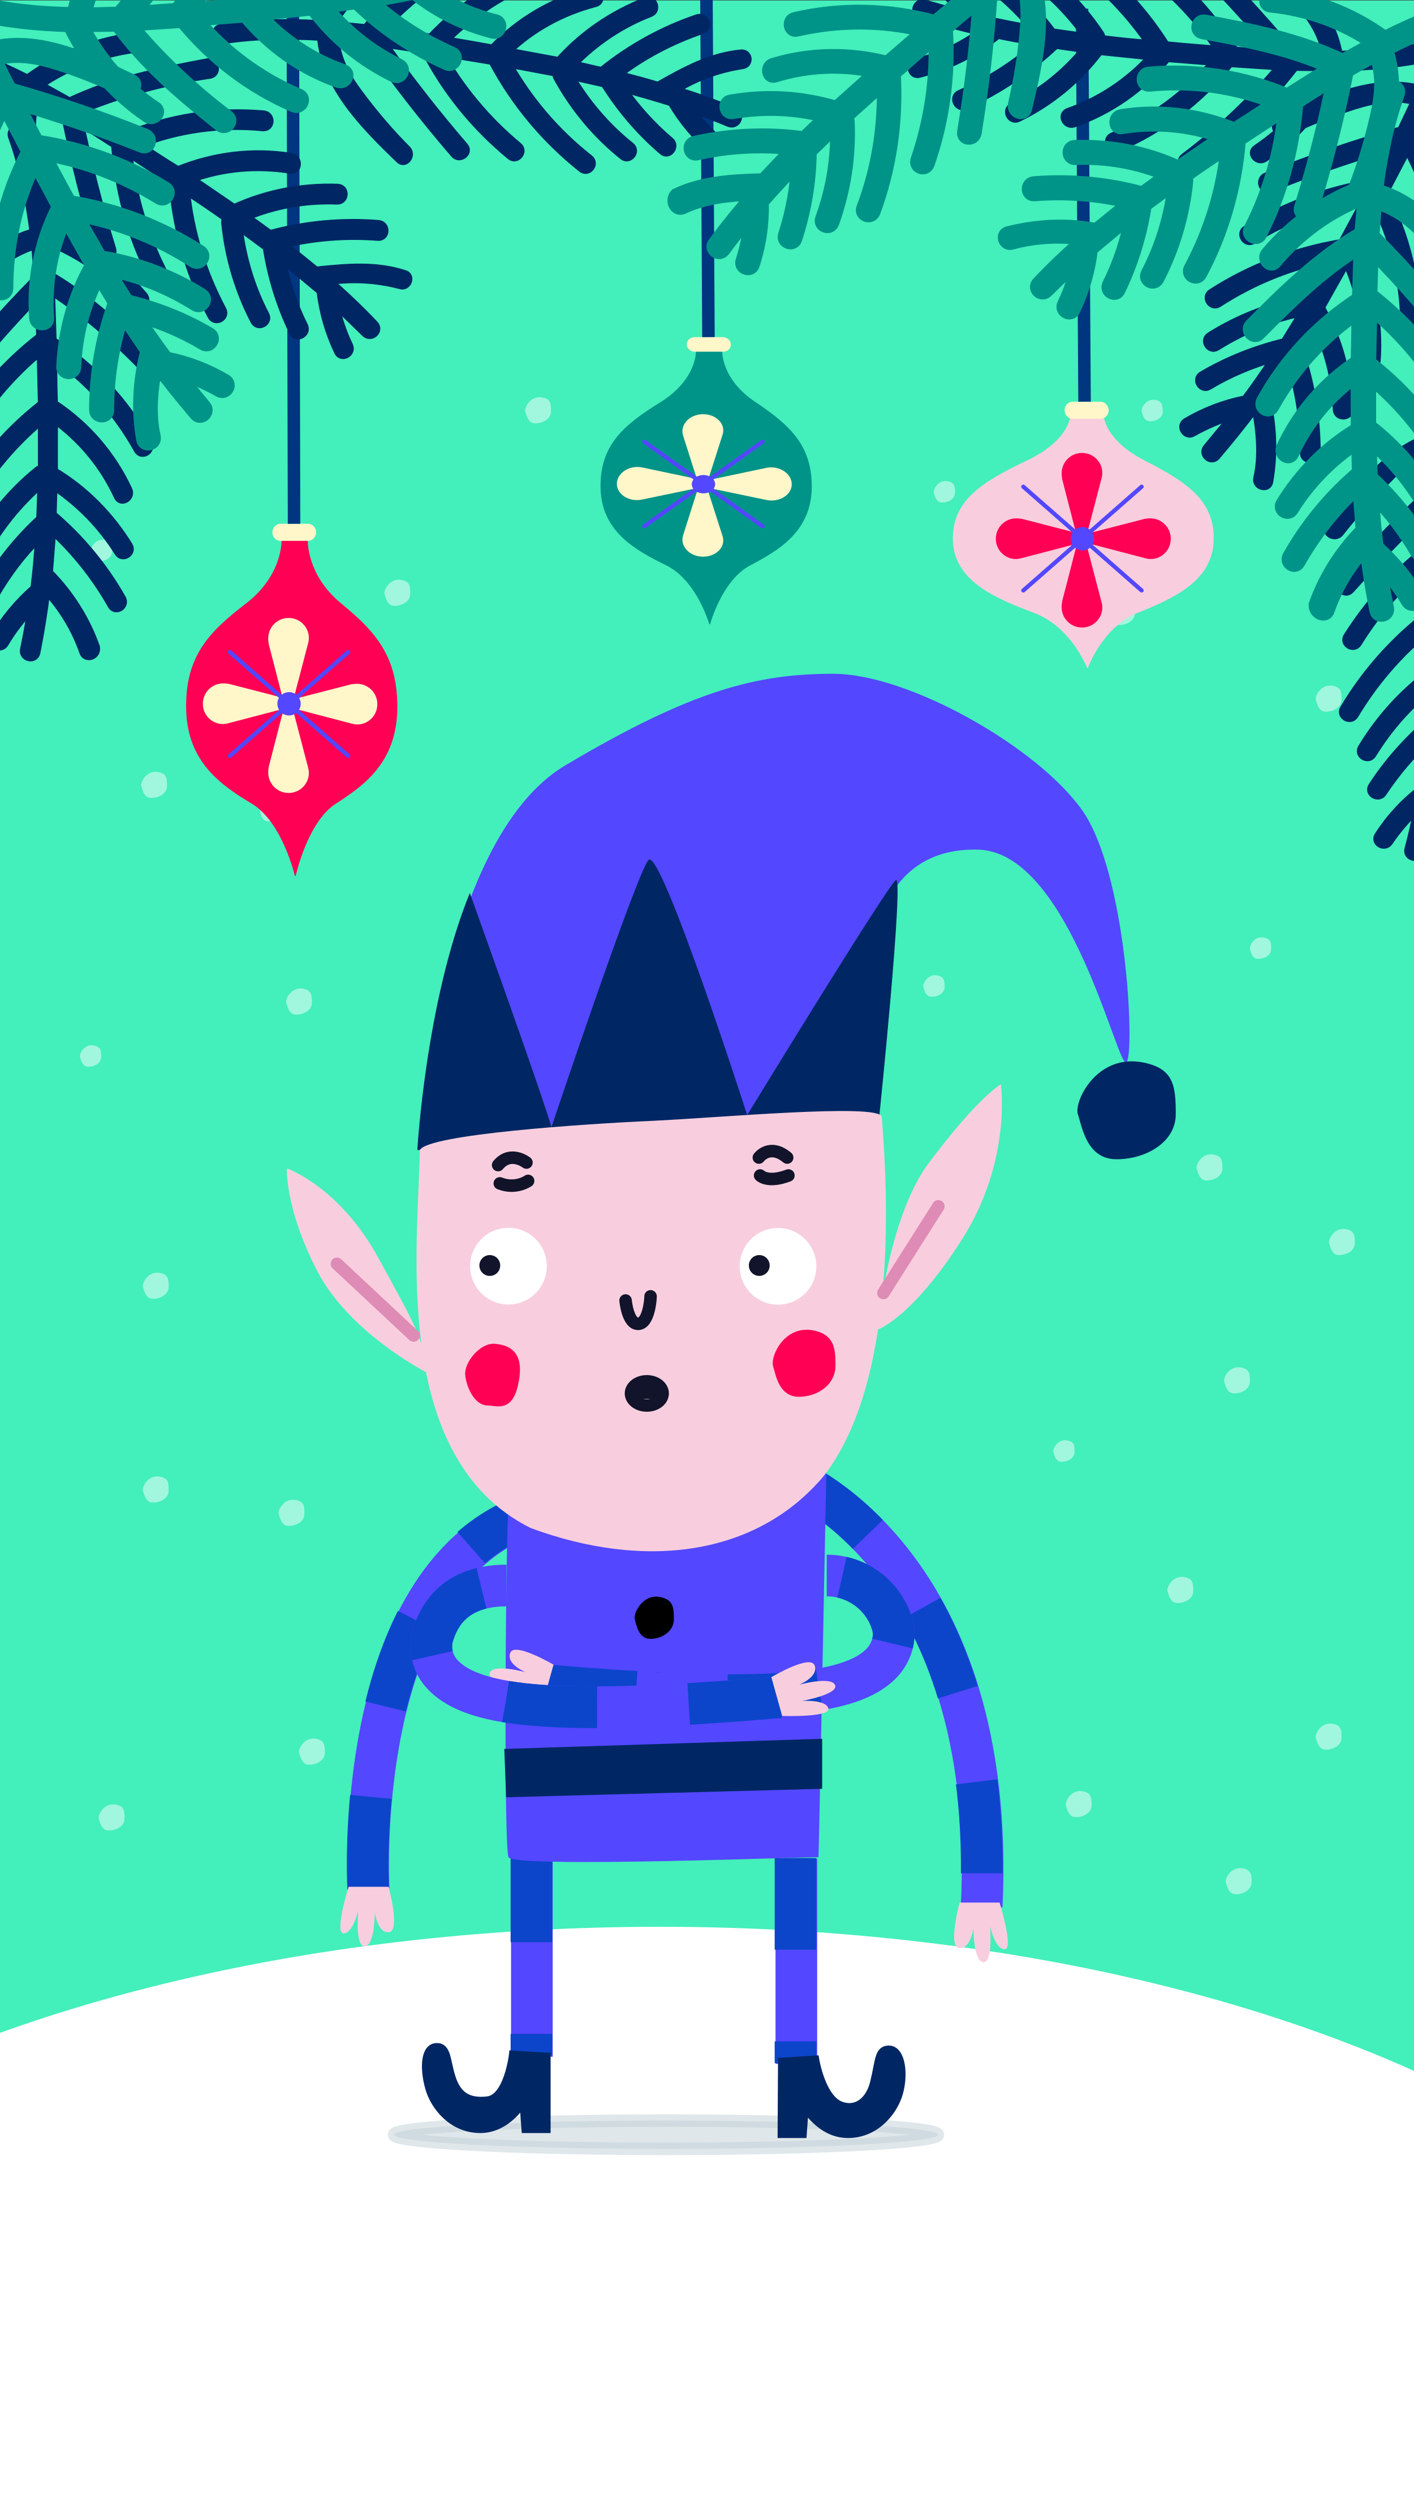<?xml version="1.0" encoding="utf-8"?>
<!-- Generator: Adobe Illustrator 27.0.1, SVG Export Plug-In . SVG Version: 6.00 Build 0)  -->
<svg version="1.1" id="Layer_1" xmlns="http://www.w3.org/2000/svg" xmlns:xlink="http://www.w3.org/1999/xlink" x="0px" y="0px"
	 viewBox="0 0 339.5 600" enable-background="new 0 0 339.5 600" xml:space="preserve">
<rect x="0" y="0" width="339.5" height="600" fill="#333333" stroke="none"/>
<path fill="#43EFBB" d="M-0.5,0.1h340v1032.6h-340V0.1z"/>
<path id="bg" fill="#FFFFFF" d="M427.9,595.8c0-73.7-120.6-133.4-269.5-133.4S-111,522.1-111,595.8c0,43.5,42.2,82.2,107.4,106.6
	v334.3h342.3V694.9C393.4,670.5,427.9,635.1,427.9,595.8L427.9,595.8z"/>
<ellipse id="ombra" opacity="0.5" fill="#C1D1D6" stroke="#C1D1D6" stroke-width="3" stroke-linecap="round" stroke-linejoin="round" stroke-miterlimit="10" enable-background="new    " cx="159.9" cy="512.3" rx="65.3" ry="3.4"/>
<g id="Neve_5_" opacity="0.5">
	<path fill="#FFFFFF" d="M270.5,143.8c-3-0.6-4.4,2.5-4.2,3.3c0.3,0.8,0.6,2.9,2.4,2.9s3.8-1,3.8-2.9S272.4,144.2,270.5,143.8
		L270.5,143.8z M320.1,164.6c-3-0.6-4.4,2.5-4.2,3.3c0.3,0.8,0.6,2.9,2.4,2.9s3.8-1,3.8-2.9S322,165,320.1,164.6L320.1,164.6z
		 M38.1,185.3c-3-0.6-4.4,2.5-4.2,3.3c0.3,0.8,0.6,2.9,2.4,2.9c1.8,0,3.8-1,3.8-2.9S40,185.7,38.1,185.3z M96.5,139.2
		c-3-0.6-4.4,2.5-4.2,3.3c0.3,0.8,0.6,2.9,2.4,2.9s3.8-1,3.8-2.9S98.4,139.6,96.5,139.2z M323.3,295c-3-0.6-4.4,2.5-4.2,3.3
		c0.3,0.8,0.6,2.9,2.4,2.9s3.8-1,3.8-2.9S325.1,295.4,323.3,295L323.3,295z M284.5,378.5c-3-0.6-4.4,2.5-4.2,3.3
		c0.3,0.8,0.6,2.9,2.4,2.9s3.8-1,3.8-2.9S286.4,378.9,284.5,378.5L284.5,378.5z M298.1,328.2c-3-0.6-4.4,2.5-4.2,3.3
		c0.3,0.8,0.6,2.9,2.4,2.9s3.8-1,3.8-2.9S300,328.6,298.1,328.2L298.1,328.2z M72.9,237.3c-3-0.6-4.4,2.5-4.2,3.3
		c0.3,0.8,0.6,2.9,2.4,2.9s3.8-1,3.8-2.9S74.7,237.7,72.9,237.3z M27.9,433.1c-3-0.6-4.4,2.5-4.2,3.3c0.3,0.8,0.6,2.9,2.4,2.9
		s3.8-1,3.8-2.9S29.8,433.5,27.9,433.1z M227.6,115.5c-2.4-0.5-3.6,2.1-3.4,2.7c0.2,0.7,0.5,2.4,2,2.4s3.1-0.8,3.1-2.4
		C229.3,116.7,229.2,115.8,227.6,115.5L227.6,115.5z M277.5,96c-2.4-0.5-3.6,2.1-3.4,2.7c0.2,0.7,0.5,2.4,2,2.4s3.1-0.8,3.1-2.4
		C279.1,97.2,279,96.3,277.5,96z M25.2,129.6c-2.4-0.5-3.6,2.1-3.4,2.7c0.2,0.7,0.5,2.4,2,2.4s3.1-0.8,3.1-2.4
		S26.7,129.9,25.2,129.6z M176.8,124.4c-2.4-0.5-3.6,2.1-3.4,2.7c0.2,0.7,0.5,2.4,2,2.4s3.1-0.8,3.1-2.4
		C178.4,125.6,178.3,124.7,176.8,124.4L176.8,124.4z M225.1,234.1c-2.4-0.5-3.6,2.1-3.4,2.7c0.2,0.7,0.5,2.4,2,2.4s3.1-0.8,3.1-2.4
		S226.6,234.4,225.1,234.1L225.1,234.1z M256.3,345.7c-2.4-0.5-3.6,2.1-3.4,2.7c0.2,0.7,0.5,2.4,2,2.4s3.1-0.8,3.1-2.4
		S257.9,346,256.3,345.7z M303.5,225c-2.4-0.5-3.6,2.1-3.4,2.7c0.2,0.7,0.5,2.4,2,2.4s3.1-0.8,3.1-2.4S305.1,225.4,303.5,225z
		 M65.8,192c-2.4-0.5-3.6,2.1-3.4,2.7c0.2,0.7,0.5,2.4,2,2.4s3.1-0.8,3.1-2.4S67.3,192.4,65.8,192z M22.6,250.9
		c-2.4-0.5-3.6,2.1-3.4,2.7c0.2,0.7,0.5,2.4,2,2.4s3.1-0.8,3.1-2.4S24.2,251.3,22.6,250.9z M291.5,277.1c-3-0.6-4.4,2.5-4.2,3.3
		c0.3,0.8,0.6,2.9,2.4,2.9s3.8-1,3.8-2.9S293.4,277.5,291.5,277.1L291.5,277.1z M76,417.3c-3-0.6-4.4,2.5-4.2,3.3
		c0.3,0.8,0.6,2.9,2.4,2.9s3.8-1,3.8-2.9S77.8,417.7,76,417.3z M38.5,305.5c-3-0.6-4.4,2.5-4.2,3.3c0.3,0.8,0.6,2.9,2.4,2.9
		c1.8,0,3.8-1,3.8-2.9C40.5,307,40.4,305.9,38.5,305.5z M130.3,95.4c-3-0.6-4.4,2.5-4.2,3.3c0.3,0.8,0.6,2.9,2.4,2.9
		c1.8,0,3.8-1,3.8-2.9S132.2,95.8,130.3,95.4z M260.1,429.9c-3-0.6-4.4,2.5-4.2,3.3c0.3,0.8,0.6,2.9,2.4,2.9c1.8,0,3.8-1,3.8-2.9
		S261.9,430.3,260.1,429.9z M320.1,413.7c-3-0.6-4.4,2.5-4.2,3.3c0.3,0.8,0.6,2.9,2.4,2.9s3.8-1,3.8-2.9S322,414.1,320.1,413.7
		L320.1,413.7z M298.5,448.4c-3-0.6-4.4,2.5-4.2,3.3c0.3,0.8,0.6,2.9,2.4,2.9s3.8-1,3.8-2.9S300.4,448.8,298.5,448.4L298.5,448.4z
		 M71.1,360c-3-0.6-4.4,2.5-4.2,3.3c0.3,0.8,0.6,2.9,2.4,2.9s3.8-1,3.8-2.9S73,360.4,71.1,360z M38.5,354.4c-3-0.6-4.4,2.5-4.2,3.3
		c0.3,0.8,0.6,2.9,2.4,2.9c1.8,0,3.8-1,3.8-2.9S40.4,354.8,38.5,354.4z"/>
</g>
<g id="gamba_x5F_dex_3_">
	<path fill="none" stroke="#5347FF" stroke-width="10" stroke-miterlimit="10" d="M127.7,444.3v49.3"/>
	<path fill="none" stroke="#0C45CA" stroke-width="10" stroke-miterlimit="10" stroke-dasharray="22" d="M127.6,444.1v49.2"/>
	<path id="Scarpa_dex_2_" fill="#002764" stroke="#002764" stroke-width="2" stroke-miterlimit="10" d="M131.1,493.6l-7.9-0.5
		c0,0-1.2,10.4-6.1,11s-7.4-1.4-8.7-5.5c-1.3-4-1-7.3-3.5-7.3c-3,0-3.1,5.3-1.8,9.8c1.2,4.3,5.5,9.8,12.2,9.8s10.4-6.7,10.4-6.7
		l0.5,6.7h5v-17.3H131.1z"/>
</g>
<g id="braccio_x5F_six_x5F_1_4_">
	<path fill="none" stroke="#5347FF" stroke-width="10" stroke-miterlimit="10" d="M191,355.4c0,0,48.6,20.1,44.7,102.1"/>
	<path fill="none" stroke="#0C45CA" stroke-width="10" stroke-miterlimit="10" stroke-dasharray="22" d="M190.8,355.2
		c0,0,48.6,20.1,44.7,102.1"/>
	<path id="mano_six_7_" fill="#F8CEDE" d="M230.4,456.6h9.6c0,0,3.5,11.2,1.2,11.2s-3.5-5.6-3.5-5.6s0.8,8.9-1.6,8.7
		s-2.4-8.2-2.4-8.2s-0.6,5.1-3.4,4.8C227.5,467.2,230.4,456.6,230.4,456.6L230.4,456.6z"/>
</g>
<g id="braccio_x5F_dex_x5F_1_2_">
	<path fill="none" stroke="#5347FF" stroke-width="10" stroke-miterlimit="10" d="M88.5,453.4c0,0-4.3-73.8,37.8-89.6"/>
	<path fill="none" stroke="#0C45CA" stroke-width="10" stroke-miterlimit="10" stroke-dasharray="22" d="M88.4,453.2
		c0,0-4.3-73.8,37.8-89.6"/>
	<path fill="#F8CEDE" d="M93.3,452.8h-9.6c0,0-3.5,11.2-1.2,11.2s3.5-5.6,3.5-5.6s-0.8,8.9,1.6,8.7s2.4-8.2,2.4-8.2s0.6,5.1,3.4,4.8
		C96.2,463.4,93.3,452.8,93.3,452.8z"/>
</g>
<g id="gamba_x5F_six_3_">
	<path fill="none" stroke="#5347FF" stroke-width="10" stroke-miterlimit="10" d="M191.2,446.1v49.2"/>
	<path fill="none" stroke="#0C45CA" stroke-width="10" stroke-miterlimit="10" stroke-dasharray="22" d="M191,445.9v49.2"/>
	<path id="Scarpa_six_2_" fill="#002764" stroke="#002764" stroke-width="2" stroke-miterlimit="10" d="M187.8,494.8l7.9-0.5
		c0,0,1.5,9.2,6.1,11c4,1.5,7.1-1.3,8.1-5.5c1.3-5.2,1-7.9,3.5-7.9c3,0,3.7,5.9,2.4,10.4c-1.2,4.3-5.5,9.8-12.2,9.8
		s-10.4-6.7-10.4-6.7l-0.5,6.7h-5L187.8,494.8L187.8,494.8z"/>
</g>
<g id="Corpo_3_">
	<path fill="#5347FF" d="M198.6,343c0,0-2.1,108.3-2.1,102.7c0-0.2-73.3,2.7-74.4,0c-1.2-2.7-0.7-76.4,0-84.4"/>
	<path fill="#002764" stroke="#002764" stroke-miterlimit="10" d="M196.9,417.8v11l-74.9,2l-0.4-10.6L196.9,417.8z"/>
	<path d="M158.6,401.4c-4.5-1-6.7,4.1-6.3,5.3c0.4,1.3,0.9,4.6,3.6,4.7c2.8,0,5.8-1.7,5.8-4.7S161.5,402.1,158.6,401.4z
		 M158.7,383.3c-4.5-1-6.7,4.1-6.3,5.3c0.4,1.3,0.9,4.6,3.6,4.7s5.8-1.7,5.8-4.7C161.8,385.7,161.6,384,158.7,383.3z"/>
</g>
<g id="cappello_3_">
	<path fill="#5347FF" d="M100.5,276c0,0,4.4-74,35.2-92.3s46.3-22,64.4-22s49,17.6,59.7,32.7c10.7,15.1,12.7,57.9,10.7,60.5
		s-13.4-50.4-35.6-51c-22.1-0.6-24.8,20.2-26.2,25.8c-1.3,5.7-3.3,38.7-3.3,38.7L100.5,276z"/>
	<path fill="#002764" d="M100.2,276c0,0,2-35.6,12.6-61.7c0,0,17.3,48.1,19.6,56.2c0,0,20.4-60.8,23.3-64.1
		c2.9-3.4,23.7,61.2,23.7,61.2s33.7-55.1,35.7-56.4c2-1.3-4,57-4,56.8S100.2,276,100.2,276z M274.6,255
		c-11.3-2.3-16.8,9.4-15.8,12.4s2.1,10.7,9.1,10.8c6.9,0.1,14.4-3.9,14.4-10.8S281.8,256.5,274.6,255z"/>
</g>
<path id="viso" fill="#F8CEDE" d="M100.8,276c-0.3,22-7.3,73.8,26.6,90.7c27.3,10.1,54.2,6.8,70.4-12.5
	c17.3-22.3,15.6-65.9,13.9-86.2c-0.7-3.3-39.7,0.3-55.4,1C140.7,269.7,102.8,272.2,100.8,276L100.8,276z"/>
<path id="sopracciglio-six-2" fill="none" stroke="#111428" stroke-width="3" stroke-linecap="round" stroke-linejoin="round" d="
	M182.5,282.1c0,0,1.8,1.9,6.8,0"/>
<path id="sopracciglio-dex-2" fill="none" stroke="#111428" stroke-width="3" stroke-linecap="round" stroke-linejoin="round" d="
	M126.8,283.4c0,0-2.9,2.1-6.8,0.6"/>
<path id="sopracciglio-six-1" fill="none" stroke="#11142A" stroke-width="3" stroke-linecap="round" stroke-linejoin="round" stroke-miterlimit="10" d="
	M182.2,277.8c0,0,2.6-3.5,6.8,0"/>
<path id="sopracciglio-dex-1" fill="none" stroke="#11142A" stroke-width="3" stroke-linecap="round" stroke-linejoin="round" stroke-miterlimit="10" d="
	M126.4,279c0,0-3.8-3-6.8,0.6"/>
<g id="orecchio_dex_7_">
	<path fill="#F8CEDE" d="M210.7,319.1c0,0,2.4-26.8,12.3-40s15.3-17.6,17.3-18.9c0,0,2.7,18.3-9.3,37.2S210.7,319.1,210.7,319.1
		L210.7,319.1z"/>
	<path fill="none" stroke="#DE8BB5" stroke-width="3" stroke-linecap="round" stroke-linejoin="round" stroke-miterlimit="10" d="
		M212.1,310.3l13.2-20.8"/>
</g>
<g id="orecchio_dex_6_">
	<path fill="#F8CEDE" d="M68.9,280.4c0,0,12.6,4.4,21.9,21.4s9.3,16.6,12.6,28.1c0,0-19.1-9.4-27.2-24.8
		C68.3,289.8,68.9,280.4,68.9,280.4z"/>
	<path fill="none" stroke="#DE8BB5" stroke-width="3" stroke-linecap="round" stroke-linejoin="round" stroke-miterlimit="10" d="
		M99.3,320.5l-18.4-17.2"/>
</g>
<g id="facce_3_">
	
		<ellipse id="bianco-dex" transform="matrix(0.995 -9.853766e-02 9.853766e-02 0.995 -29.351 13.51)" fill="#FFFFFF" cx="122.1" cy="303.9" rx="9.2" ry="9.2"/>
	<circle id="bianco-six" fill="#FFFFFF" cx="186.8" cy="303.9" r="9.2"/>
	<circle id="occhio-dex" fill="#11142A" cx="117.6" cy="303.7" r="2.5"/>
	<circle id="occhio-six" fill="#11142A" cx="182.3" cy="303.7" r="2.5"/>
	<ellipse id="guancia-dex" fill="#F8CEDE" cx="122.9" cy="323.8" rx="9" ry="9.3"/>
	<ellipse id="guancia-six" fill="#F8CEDE" cx="187.3" cy="323.8" rx="9" ry="9.3"/>
	
		<path id="Guancia_10_" fill="#FF0055" stroke="#FF0055" stroke-width="2" stroke-linecap="round" stroke-linejoin="round" stroke-miterlimit="10" d="
		M195.3,320.3c-6.3-1.4-9.3,5.6-8.7,7.4s1.2,6.4,5,6.5c3.9,0.1,8-2.3,8-6.5C199.6,323.6,199.3,321.2,195.3,320.3z"/>
	
		<path id="Guancia_7_" fill="#FF0055" stroke="#FF0055" stroke-width="2" stroke-linecap="round" stroke-linejoin="round" stroke-miterlimit="10" d="
		M118.9,323.5c2.4,0.3,5.9,1,4.7,7.7c-1.2,6.9-4.1,5.1-6.5,5.1s-4.1-3.7-4.4-6.3C112.4,327.4,116,323.1,118.9,323.5L118.9,323.5z"/>
	
		<path id="Naso_3_" fill="none" stroke="#11142A" stroke-width="3" stroke-linecap="round" stroke-linejoin="round" stroke-miterlimit="10" d="
		M150.2,312.1c0,0,0.5,5.6,3,5.6s3-5.6,3-6.6"/>
</g>
<g id="palla3">
	<path fill="#F8CEDE" d="M274.8,110.5c-10.2-5.2-9.9-11.5-9.9-11.5h-7.8c0,0,0.4,6.3-10.5,11.5s-18.2,9.7-17.8,19.4
		s10.5,13.8,19.5,17.2c9,3.4,12.7,13.2,12.7,13.2h0.2c0,0,3.5-9.8,11.9-13.2s17.9-7.5,18.3-17.2S285,115.7,274.8,110.5z"/>
	<g>
		<path fill="#FF0055" d="M258.1,130.6l-13,3.4c-3,0.8-6-1.5-6-4.7c0-2.8,2.3-5,5.1-4.9c0.4,0,0.8,0.1,1.1,0.1l12.8,3.3V130.6z
			 M262.1,130.6l13,3.4c3,0.8,6-1.5,6-4.7c0-2.8-2.3-5-5.1-4.9c-0.4,0-0.8,0.1-1.1,0.1l-12.8,3.3V130.6z M261.1,131.6l3.4,13
			c0.8,3-1.5,6-4.7,6c-2.8,0-5-2.3-4.9-5.1c0-0.4,0.1-0.8,0.1-1.1l3.3-12.8H261.1L261.1,131.6z M261.1,127.7l3.4-13
			c0.8-3-1.5-6-4.7-6c-2.8,0-5,2.3-4.9,5.1c0,0.4,0.1,0.8,0.1,1.1l3.3,12.8H261.1L261.1,127.7z"/>
		<circle fill="#5347FF" cx="259.9" cy="129.3" r="2.8"/>
		<path fill="none" stroke="#5347FF" stroke-linecap="round" stroke-linejoin="round" stroke-miterlimit="10" d="M274.1,141.7
			l-28.4-24.9 M245.7,141.7l28.4-24.9"/>
	</g>
	<path fill="#FFF6C9" d="M264.2,96.4h-6.7c-1,0-1.9,0.9-1.9,2v0.1c0,1.1,0.9,2,1.9,2h6.8c1,0,1.9-0.9,1.9-2v-0.1
		C266.1,97.3,265.3,96.4,264.2,96.4L264.2,96.4z"/>
	<path fill="none" stroke="#003580" stroke-width="3" stroke-miterlimit="10" d="M260.4,96.4l-0.6-94.3"/>
</g>
<g id="palla1">
	<path fill="#FF0055" d="M81.9,144.8c-8.3-6.8-8-15.1-8-15.1h-6.3c0,0,0.3,8.3-8.5,15.1c-8.9,6.8-14.7,12.7-14.4,25.5
		c0.3,12.7,8.5,18.2,15.8,22.6c7.3,4.4,10.3,17.3,10.3,17.3H71c0,0,2.8-12.9,9.6-17.3s14.5-9.8,14.8-22.6
		C95.6,157.6,90.2,151.6,81.9,144.8z"/>
	<path fill="#FFF6C9" d="M74,125.7h-6.7c-1,0-1.9,0.9-1.9,2v0.1c0,1.1,0.9,2,1.9,2H74c1,0,1.9-0.9,1.9-2v-0.1
		C75.9,126.6,75,125.7,74,125.7z"/>
	<path fill="none" stroke="#003580" stroke-width="3" stroke-miterlimit="10" d="M70.6,125.7L70-128.6"/>
	<g>
		<path fill="#FFF6C9" d="M67.7,170.2l-13,3.4c-3,0.8-6-1.5-6-4.7c0-2.8,2.3-5,5.1-4.9c0.4,0,0.8,0.1,1.1,0.1l12.8,3.3V170.2z
			 M71.6,170.3l13,3.4c3,0.8,6-1.5,6-4.7c0-2.8-2.3-5-5.1-4.9c-0.4,0-0.8,0.1-1.1,0.1l-12.8,3.3V170.3z M70.6,171.3l3.4,13
			c0.8,3-1.5,6-4.7,6c-2.8,0-5-2.3-4.9-5.1c0-0.4,0.1-0.8,0.1-1.1l3.3-12.8C67.8,171.3,70.6,171.3,70.6,171.3z M70.6,167.3l3.4-13
			c0.8-3-1.5-6-4.7-6c-2.8,0-5,2.3-4.9,5.1c0,0.4,0.1,0.8,0.1,1.1l3.3,12.8C67.8,167.3,70.6,167.3,70.6,167.3z"/>
		<circle fill="#5347FF" cx="69.4" cy="168.9" r="2.8"/>
		<path fill="none" stroke="#5347FF" stroke-linecap="round" stroke-linejoin="round" stroke-miterlimit="10" d="M83.6,181.4
			l-28.4-24.9 M55.2,181.4l28.4-24.9"/>
	</g>
</g>
<g id="palla2">
	<path fill="#009488" d="M181.4,96.5c-8.3-5.5-8-12.3-8-12.3h-6.3c0,0,0.3,6.8-8.5,12.3c-8.9,5.5-14.7,10.4-14.4,20.8
		s8.5,14.8,15.8,18.4c7.3,3.6,10.3,14.1,10.3,14.1h0.2c0,0,2.8-10.5,9.6-14.1s14.5-8,14.8-18.4C195.1,106.9,189.6,102,181.4,96.5
		L181.4,96.5z"/>
	<path fill="#FFF6C9" d="M173.5,80.9h-6.7c-1,0-1.9,0.7-1.9,1.7v0.1c0,0.9,0.9,1.7,1.9,1.7h6.8c1,0,1.9-0.7,1.9-1.7v-0.1
		C175.4,81.6,174.5,80.9,173.5,80.9z"/>
	<path fill="none" stroke="#003580" stroke-width="3" stroke-miterlimit="10" d="M170.1,80.9l-0.6-101.4"/>
	<g>
		<path fill="#FFF6C9" d="M167.1,117.2l-13,2.7c-3,0.6-6-1.2-6-3.8c0-2.6,3.1-4.6,6.2-3.9l12.8,2.7
			C167.1,114.9,167.1,117.2,167.1,117.2z M171.1,117.3l13,2.7c3,0.6,6-1.2,6-3.8c0-2.6-3.1-4.6-6.2-3.9l-12.8,2.7
			C171.1,115,171.1,117.3,171.1,117.3z M170.1,118.1l3.4,10.6c0.8,2.5-1.5,4.9-4.7,4.9s-5.6-2.5-4.8-5.1l3.3-10.4L170.1,118.1
			L170.1,118.1z M170.1,114.9l3.4-10.6c0.8-2.5-1.5-4.9-4.7-4.9s-5.6,2.5-4.8,5.1l3.3,10.4H170.1z"/>
		<ellipse fill="#5347FF" cx="168.9" cy="116.2" rx="2.8" ry="2.2"/>
		<path fill="none" stroke="#5347FF" stroke-linecap="round" stroke-linejoin="round" stroke-miterlimit="10" d="M183.1,126.3
			L154.7,106 M154.7,126.3l28.4-20.3"/>
	</g>
</g>
<g id="rami2">
	
		<path id="pino_x5F_1_5_" fill="#002764" stroke="#002764" stroke-width="2" stroke-linecap="round" stroke-linejoin="round" stroke-miterlimit="10" d="
		M178.2,15.6c-5.8,0.9-11.3,2.9-16.2,6c4.8,1.5,9.6,3.2,14.3,5.2c1.8,0.7,0.6,3.4-1.2,2.7c-3.1-1.3-6.3-2.5-9.5-3.6
		c2,2.9,4.4,5.6,7.2,8c1.4,1.2-0.4,3.6-1.8,2.3c-3.8-3.3-7.1-7.2-9.7-11.6l-0.1-0.1c-3.9-1.2-7.9-2.4-11.9-3.4
		c3.3,4.7,7.1,9,11.6,12.8c1.4,1.2-0.4,3.6-1.8,2.3c-5.4-4.6-10-10-13.8-16l-0.1-0.2l-8.4-1.9c3.8,6.5,8.7,12.3,14.6,17
		c1.5,1.2-0.4,3.5-1.8,2.3c-6.5-5.2-11.8-11.6-15.8-18.9c-0.2-0.4-0.2-0.8-0.2-1.1l-11.7-2.2c5,8.9,11.6,16.6,19.6,22.9
		c1.5,1.2-0.3,3.5-1.8,2.3c-8.8-7-16-15.6-21.3-25.5l-0.1-0.3l-4.2-0.7l-8.5-1.4c4.8,8.6,11.2,16.3,18.8,22.6
		c1.5,1.2-0.4,3.5-1.8,2.3c-8.4-6.9-15.4-15.4-20.4-25.1l-0.1-0.4l-10-1.5c6.1,8.6,12.6,16.9,19.4,24.8c1.2,1.4-1.2,3.2-2.4,1.7
		c-7.3-8.5-14.2-17.3-20.6-26.5l-0.2-0.6L80.4,9c0.5,5.3,2.6,9.2,5.8,13.5c3.5,4.7,7.3,9.2,11.5,13.4c1.3,1.3-0.5,3.7-1.8,2.3
		c-8.3-8-17.9-17.6-18.8-29.4c-7.9-0.5-15.8-0.4-23.6,0.8c-1.9,0.3-2.2-2.7-0.3-2.9c7.7-1.2,15.5-1.3,23.2-0.9
		c5-8.5,11.9-15.4,20.5-20.2c1.6-0.9,3.4,1.5,1.7,2.4c-7.7,4.3-14.3,10.5-19,18l8.2,0.8C95.5-1.9,105-8.5,114.5-15
		c1.6-1.1,3.3,1.3,1.7,2.4c-8.8,6-17.6,12-24.8,19.9l12,1.8C111.2,0.8,121-5.4,131.8-9c1.8-0.6,2.9,2.2,1,2.8
		C123-3,114.2,2.4,106.9,9.7l7.5,1.3l3.9,0.7c6.4-6.7,14.6-11.5,23.6-13.8c1.8-0.5,2.9,2.3,1,2.8c-8,2.1-15.2,6-21.1,11.7l12.4,2.3
		c5.7-6.4,12.9-11.3,20.9-14.4c1.8-0.7,2.8,2.1,1,2.8c-7,2.7-13.4,7-18.6,12.4l7,1.6l0.1-0.1c6.8-5.5,14.6-9.8,22.9-12.6
		c1.8-0.6,2.9,2.2,1,2.8c-7.3,2.5-14.2,6.1-20.3,10.8c3.4,0.8,6.7,1.7,10,2.7l0.4-0.4c6-3.4,12.1-6.7,19.1-7.4
		C179.8,12.5,180.1,15.4,178.2,15.6z"/>
	
		<path id="pino_x5F_2_5_" fill="#002764" stroke="#002764" stroke-width="2" stroke-linecap="round" stroke-linejoin="round" stroke-miterlimit="10" d="
		M96.1,68.4c-5.6-1.5-11.5-1.8-17.2-1c3.8,3.3,7.5,6.8,11,10.5c1.3,1.4-0.8,3.4-2.2,2l-7.3-7.1c0.7,3.5,1.8,6.9,3.4,10.2
		c0.8,1.7-1.8,3.1-2.6,1.4c-2.2-4.6-3.6-9.5-4.2-14.5v-0.1l-9.5-7.9c1.1,5.7,2.9,11.2,5.5,16.4c0.8,1.7-1.8,3.1-2.6,1.4
		c-3.1-6.4-5.2-13.2-6.3-20.2v-0.2l-6.9-5.1c0.9,7.5,3,14.7,6.5,21.4c0.9,1.7-1.7,3.1-2.6,1.4c-3.8-7.3-6.2-15.4-7-23.6
		c0-0.4,0.1-0.8,0.3-1.1c-3.2-2.3-6.5-4.5-9.8-6.7c1,10.1,4,19.8,8.8,28.8c0.9,1.7-1.7,3.1-2.6,1.4c-5.3-9.9-8.4-20.7-9.3-31.9v-0.3
		L38,41.3l-7.2-4.7c0.9,9.9,3.7,19.4,8.2,28.3c0.9,1.7-1.8,3.1-2.6,1.4c-5-9.8-7.8-20.3-8.7-31.2v-0.4c-2.8-1.8-5.7-3.7-8.6-5.4
		c2.1,10.3,4.7,20.5,7.8,30.5c0.6,1.8-2.3,2.5-2.9,0.6c-3.3-10.7-6.1-21.6-8.3-32.6v-0.6l-6.9-3.9c-1.7,5-1.3,9.4-0.1,14.7
		c1.3,5.7,3,11.4,5.1,16.9c0.7,1.8-1.9,3.2-2.6,1.4c-4-10.6-9-23.2-5.1-34.4c-7-3.6-14.3-6.7-22-8.7c-1.8-0.5-0.9-3.3,0.9-2.8
		c7.5,2,14.7,5,21.6,8.5c7.9-5.8,17.2-9.3,26.9-10.3c1.9-0.2,2.5,2.7,0.6,2.9c-8.9,0.9-17.3,3.9-24.6,8.9l7.2,4
		c10.5-5,21.8-7.3,33.1-9.4c1.9-0.3,2.5,2.5,0.6,2.9c-10.5,1.5-20.8,4.3-30.7,8.3L30,32.7c10.5-4.4,21.9-6.2,33.3-5.2
		c1.9,0.2,1.8,3.1-0.1,3c-10.3-1-20.5,0.4-30.1,4.2c3.1,2.1,6.3,4.2,9.6,6.2c8.6-3.5,18-4.7,27.2-3.2c1.9,0.3,1.7,3.3-0.1,3
		c-8.1-1.3-16.3-0.6-24,2.2L56.2,50c7.8-3.6,16.3-5.2,24.9-4.9c1.9,0.1,1.8,3-0.1,3c-7.6-0.3-15,1-22,3.9l5.8,4.2h0.1
		c8.5-2.3,17.3-3.1,26-2.4c1.9,0.2,1.8,3.1-0.1,3c-7.7-0.6-15.4,0-22.9,1.8c2.7,2.1,5.4,4.3,8.1,6.5l0.6-0.2
		c6.9-0.7,13.8-1.3,20.5,0.9C98.8,66.2,97.9,69,96.1,68.4z"/>
	
		<path id="pino_x5F_3_5_" fill="#002764" stroke="#002764" stroke-width="2" stroke-linecap="round" stroke-linejoin="round" stroke-miterlimit="10" d="
		M220.1,14.9c5.6-1.4,10.9-3.8,15.6-7.3c-4.9-1.1-9.8-2.4-14.7-3.9c-1.8-0.6-0.9-3.4,1-2.8l9.8,2.8c-2.3-2.8-4.9-5.2-7.8-7.4
		c-1.5-1.1,0.1-3.6,1.6-2.5c4.2,3,7.8,6.7,10.7,10.9c4,0.9,8.1,1.7,12.1,2.4c-3.7-4.5-7.9-8.4-12.6-11.8c-1.5-1.1,0.1-3.6,1.6-2.5
		c5.7,4.1,10.8,9.1,15.1,14.8l0.1,0.2l8.5,1.2c-4.3-6.2-9.7-11.5-15.9-15.7c-1.6-1.1,0.1-3.5,1.6-2.5c6.9,4.7,12.8,10.6,17.4,17.5
		c0.2,0.4,0.3,0.8,0.2,1.1c3.9,0.5,7.9,0.9,11.8,1.2c-5.7-8.4-13-15.6-21.4-21.2c-1.6-1.1,0.1-3.5,1.6-2.5
		c9.3,6.2,17.3,14.3,23.3,23.7l0.2,0.3l4.2,0.4l8.6,0.7c-5.5-8.2-12.5-15.3-20.6-21c-1.6-1.1,0.1-3.5,1.6-2.5
		c9,6.2,16.5,14.1,22.5,23.3l0.2,0.4l10.1,0.7c-6.8-8-13.9-15.8-21.4-23.1c-1.4-1.3,0.9-3.3,2.2-1.9c8,7.9,15.6,16.1,22.8,24.7
		l0.3,0.5l8,0.2c-0.9-5.2-3.4-8.9-6.9-13c-3.9-4.4-8.1-8.5-12.5-12.4c-1.4-1.2,0.2-3.7,1.6-2.5c8.6,7.4,18.9,16.1,20.8,27.8
		c7.9-0.2,15.7-0.9,23.5-2.8c1.9-0.4,2.4,2.5,0.5,2.9c-7.6,1.8-15.3,2.6-23.1,2.8c-4.2,8.8-10.6,16.3-18.7,21.8
		c-1.6,1.1-3.5-1.2-1.9-2.2c7.4-5,13.4-11.6,17.4-19.6l-8.2-0.1c-7.1,9.1-15.4,17.2-24.7,24c-1.5,1.2-3.4-1-1.9-2.2
		c8.5-6.4,16.3-13.7,23.1-21.9l-12.1-0.8c-7.2,8.9-16.4,15.9-26.9,20.4c-1.7,0.7-3-1.9-1.3-2.7c9.5-4,17.8-10.2,24.5-18l-7.5-0.6
		l-3.9-0.3c-5.9,7.2-13.6,12.6-22.4,15.7c-1.8,0.6-3.1-2-1.3-2.7c7.7-2.7,14.6-7.3,20.1-13.4L264,12.2c-5.2,6.9-11.9,12.4-19.6,16.1
		c-1.7,0.8-3-1.8-1.3-2.7c6.8-3.3,12.7-8,17.5-13.9c-2.4-0.3-4.7-0.6-7.1-1l-0.1,0.1c-6.4,6-13.7,10.9-21.7,14.5
		c-1.7,0.8-3-1.9-1.3-2.7c7.1-3.1,13.6-7.3,19.3-12.4c-3.4-0.6-6.8-1.2-10.2-1.9l-0.4,0.4c-5.5,4.3-11.8,7.3-18.5,9
		C218.8,18.1,218.2,15.2,220.1,14.9L220.1,14.9z"/>
	
		<path id="pino_x5F_4_8_" fill="#002764" stroke="#002764" stroke-width="2" stroke-linecap="round" stroke-linejoin="round" stroke-miterlimit="10" d="
		M301.9,114.8c1.3-5.7,0.6-11.5-0.4-17.2c-3,4.1-6.2,8-9.5,11.9c-1.3,1.4-3.4-0.6-2.2-2l6.5-7.9c-3.4,1-6.7,2.4-9.9,4.2
		c-1.6,1-3.2-1.5-1.6-2.5c4.4-2.6,9.1-4.4,14.1-5.4h0.1c2.5-3.3,4.8-6.7,7.1-10.1c-5.6,1.6-10.9,3.8-15.9,6.8
		c-1.6,1-3.2-1.5-1.6-2.5c6.1-3.6,12.7-6.2,19.6-7.9h0.2l4.5-7.3c-7.4,1.4-14.4,4.3-20.8,8.3c-1.6,1-3.2-1.5-1.6-2.5
		c7-4.4,14.8-7.4,23-8.9c0.4-0.1,0.8,0,1.1,0.2l5.9-10.3c-10,1.8-19.5,5.6-28,11.1c-1.6,1-3.2-1.5-1.6-2.5c9.5-6.1,19.9-10,31-11.9
		h0.3l2-3.7l4.1-7.6c-9.8,1.7-19.1,5.3-27.5,10.5c-1.6,1-3.2-1.5-1.6-2.5c9.3-5.7,19.6-9.5,30.4-11.2h0.4l4.7-9
		c-10.1,3-20,6.4-29.8,10.3c-1.8,0.7-2.6-2.1-0.9-2.8c10.4-4.2,21-7.8,31.8-10.9l0.6-0.1l3.4-7.2c-5.1-1.2-9.5-0.5-14.7,1.1
		c-5.6,1.8-11.1,4-16.4,6.5c-1.7,0.8-3.3-1.7-1.6-2.5c10.2-4.9,22.4-10.9,33.9-7.9c3-7.3,5.5-14.8,6.9-22.6c0.3-1.9,3.2-1.2,2.9,0.7
		c-1.4,7.7-3.7,15.1-6.7,22.3c6.4,7.4,10.7,16.4,12.5,26c0.3,1.9-2.5,2.7-2.8,0.9c-1.6-8.7-5.3-16.9-10.9-23.8l-3.4,7.5
		c5.9,10,9,21.1,12,32.3c0.5,1.8-2.3,2.7-2.8,0.9c-2.4-10.4-6-20.4-10.8-29.9l-5.6,10.7c5.3,10.1,8,21.3,7.9,32.7c0,1.9-3,2-3,0.1
		c0.1-10.3-2.1-20.4-6.6-29.7l-3.6,6.7l-1.9,3.5c4.2,8.3,6.1,17.5,5.4,26.8c-0.1,1.9-3.1,2-3,0.1c0.6-8.2-0.8-16.3-4.2-23.8l-6.2,11
		c4.2,7.5,6.5,15.8,6.9,24.4c0.1,1.9-2.9,2-3,0.1c-0.3-7.5-2.2-14.9-5.7-21.6l-3.7,6.1v0.1c3,8.3,4.5,16.9,4.5,25.7c0,1.9-3,2-3,0.1
		c0-7.8-1.2-15.3-3.6-22.7l-5.8,8.6l0.2,0.5c1.7,6.7,2,13.7,0.8,20.5C304.4,117.4,301.5,116.7,301.9,114.8L301.9,114.8z"/>
	
		<path id="pino_x5F_5_5_" fill="#002764" stroke="#002764" stroke-width="2" stroke-linecap="round" stroke-linejoin="round" stroke-miterlimit="10" d="
		M20,156.4c-1.9-5.5-5-10.5-8.9-14.8c-0.6,5-1.4,10-2.4,15c-0.4,1.9-3.3,1.2-2.9-0.7c0.7-3.3,1.3-6.7,1.8-10
		c-2.5,2.6-4.7,5.4-6.5,8.5c-1,1.6-3.6,0.3-2.6-1.4c2.6-4.4,5.8-8.3,9.7-11.7l0.1-0.1c0.5-4.1,0.9-8.2,1.1-12.3
		c-4.1,4.1-7.6,8.7-10.5,13.7c-1,1.6-3.6,0.3-2.6-1.4c3.6-6.2,8-11.7,13.2-16.5l0.2-0.1L10,116c-5.7,4.9-10.4,10.8-14,17.4
		c-0.9,1.7-3.5,0.3-2.6-1.4c3.9-7.3,9.2-13.8,15.6-19c0.3-0.3,0.7-0.4,1.1-0.4v-11.9c-7.8,6.5-14.2,14.5-18.9,23.5
		c-0.9,1.7-3.5,0.3-2.6-1.4c5.2-9.9,12.4-18.7,21.2-25.6l0.3-0.2L10,92.8l-0.2-8.6c-7.6,6.3-14,14-18.7,22.7
		c-0.9,1.7-3.5,0.3-2.6-1.4c5.3-9.6,12.5-18,21.2-24.7L9.3,70.6C2,78.2-4.9,86.1-11.5,94.3c-1.2,1.5-3.3-0.5-2.2-2
		c7-8.8,14.4-17.2,22.3-25.2c0.2-0.2,0.3-0.3,0.5-0.3l-0.6-8C3.7,60.3-0.6,63.1-3.8,67c-4,4.3-7.7,8.9-11.1,13.7
		c-1.1,1.5-3.7,0.2-2.6-1.4C-11,70.1-3.4,58.9,8.1,55.8c-1-7.8-2.5-15.6-5.2-23.1c-0.6-1.8,2.2-2.6,2.8-0.8c2.6,7.4,4.2,15,5.2,22.7
		c9.2,3.3,17.3,8.9,23.6,16.4c1.2,1.4-0.8,3.6-2,2.2c-5.7-6.8-12.9-12.1-21.2-15.3l0.7,8.2C22,71.9,30.3,80,38.4,88.2
		c1.3,1.3-0.7,3.5-2,2.2c-7.2-7.8-15.3-14.8-24.2-20.7l0.4,12.1c9.6,6.2,17.5,14.6,23,24.6c0.9,1.7-1.6,3.2-2.5,1.5
		c-5-9-11.9-16.7-20.4-22.5l0.1,7.6l0.1,3.9c7.8,5.1,14,12.3,17.9,20.7c0.8,1.7-1.7,3.3-2.5,1.5c-3.4-7.4-8.7-13.8-15.4-18.6v12.6
		c7.4,4.4,13.5,10.6,18,17.9c1,1.6-1.5,3.2-2.5,1.5c-4-6.4-9.3-11.8-15.6-16l-0.2,7.1h0.1c6.7,5.7,12.3,12.5,16.6,20.1
		c0.9,1.7-1.6,3.2-2.5,1.5c-3.8-6.7-8.6-12.8-14.3-18l-0.8,10.3l0.5,0.4c4.8,5,8.5,10.9,10.8,17.4C23.4,157.4,20.6,158.3,20,156.4
		L20,156.4z"/>
	
		<path id="pino_x5F_4_7_" fill="#002764" stroke="#002764" stroke-width="2" stroke-linecap="round" stroke-linejoin="round" stroke-miterlimit="10" d="
		M352.2,204.9c-1.6-5.5-4.3-10.7-8-15.2c-0.9,5-1.9,9.9-3.2,14.9c-0.5,1.8-3.3,1-2.8-0.8c0.9-3.3,1.6-6.6,2.3-9.9
		c-2.6,2.4-5,5.1-7,8.1c-1.1,1.6-3.6,0.1-2.5-1.5c2.8-4.3,6.2-8,10.3-11.1l0.1-0.1c0.7-4.1,1.3-8.1,1.8-12.2
		c-4.3,3.9-8,8.3-11.2,13.1c-1,1.6-3.6,0.1-2.5-1.5c3.9-6,8.6-11.2,14-15.8l0.2-0.1l0.8-8.5c-6,4.6-11,10.2-15,16.7
		c-1,1.6-3.5,0.1-2.5-1.5c4.3-7.1,9.9-13.3,16.6-18.2c0.4-0.3,0.7-0.3,1.1-0.3c0.3-3.9,0.5-7.9,0.6-11.8
		c-8.1,6.1-14.9,13.7-20.1,22.4c-1,1.6-3.5,0.1-2.5-1.5c5.7-9.6,13.4-17.9,22.5-24.4l0.3-0.2l0.1-4.2l0.3-8.6
		c-8,5.9-14.7,13.2-19.9,21.6c-1,1.6-3.5,0.1-2.5-1.5c5.9-9.3,13.5-17.4,22.6-23.7l0.2-10.1c-7.7,7.2-15.1,14.7-22.1,22.5
		c-1.3,1.4-3.3-0.7-2-2.1c7.5-8.4,15.3-16.3,23.6-23.9c0.2-0.2,0.3-0.3,0.5-0.3l-0.2-8c-4.8,1.2-9.2,3.8-12.6,7.5
		c-4.2,4.1-8.2,8.5-11.8,13.1c-1.2,1.5-3.7,0-2.5-1.5c7-8.9,15.2-19.7,26.8-22.1c-0.4-7.9-1.8-15.7-3.9-23.3
		c-0.5-1.8,2.3-2.5,2.9-0.7c2.2,7.5,3.4,15.2,3.9,22.9c9,3.8,16.8,9.8,22.7,17.7c1.1,1.5-1,3.6-2.1,2c-5.3-7.1-12.3-12.8-20.4-16.4
		l0.2,8.2c9.7,6.4,17.5,14.9,25.2,23.5c1.3,1.4-0.9,3.5-2.1,2c-7.1-7.9-14.2-15.9-23-22l-0.2,12.1c9.3,6.6,16.7,15.5,21.6,25.8
		c0.8,1.7-1.8,3.1-2.6,1.4c-4.5-9.3-11-17.3-19.2-23.6l-0.3,7.6l-0.1,3.9c7.5,5.5,13.3,13,16.8,21.6c0.7,1.7-1.9,3.2-2.6,1.4
		c-3-7.6-7.9-14.3-14.3-19.4l-0.7,12.6c7.1,4.8,12.9,11.3,17.1,18.8c0.9,1.7-1.7,3.1-2.6,1.4c-3.6-6.6-8.6-12.3-14.7-16.8L347,172
		h0.1c6.4,6,11.6,13.1,15.5,21c0.8,1.7-1.8,3.1-2.6,1.4c-3.4-7-7.9-13.2-13.3-18.7c-0.4,3.4-0.8,6.9-1.4,10.3l0.4,0.4
		c4.5,5.2,7.8,11.4,9.8,18C355.5,206.1,352.6,206.8,352.2,204.9L352.2,204.9z"/>
</g>
<g id="rami">
	<path id="pino_x5F_1_4_" fill="#009488" stroke="#009488" stroke-width="3" stroke-miterlimit="10" d="M164,49.9
		c5.3-2.5,11.1-3,16.9-3.3c-3.3,3.8-6.5,7.7-9.5,11.8c-1.1,1.5,1.3,3.2,2.4,1.7c2-2.7,4.1-5.4,6.3-8c-0.2,3.6-0.9,7.1-2,10.5
		c-0.6,1.8,2.2,2.8,2.8,1c1.6-4.9,2.3-9.8,2.2-15v-0.1c2.7-3.1,5.5-6.1,8.4-9.1c-0.4,5.8-1.4,11.5-3.2,17c-0.6,1.8,2.2,2.8,2.8,1
		c2.2-6.7,3.4-13.7,3.5-20.8v-0.2l6.2-6c0.2,7.6-1,15-3.6,22.1c-0.6,1.8,2.1,2.8,2.8,1c2.8-7.8,4.1-16.1,3.7-24.4
		c0-0.4-0.2-0.8-0.5-1l8.8-7.9c0.3,10.1-1.3,20.2-4.9,29.7c-0.7,1.8,2.1,2.8,2.8,1c3.9-10.5,5.5-21.7,4.9-32.9l-0.1-0.3
		c1.1-0.9,2.2-1.8,3.2-2.8l6.5-5.6c0.4,9.9-1.1,19.7-4.3,29.1c-0.6,1.8,2.1,2.8,2.8,1c3.6-10.3,5.1-21.2,4.4-32.1l-0.1-0.4
		c2.6-2.2,5.1-4.4,7.8-6.5c-0.7,10.5-2,20.9-3.7,31.3c-0.3,1.9,2.6,2.1,2.9,0.2c1.8-11.1,3.1-22.2,3.8-33.4l-0.1-0.6
		c2.1-1.7,4.2-3.3,6.4-4.8c2.3,4.8,2.5,9.2,2,14.6c-0.5,5.9-1.5,11.7-2.8,17.4c-0.4,1.8,2.3,2.9,2.8,1c2.6-11,5.8-24.2,0.4-34.8
		c6.5-4.5,13.3-8.5,20.6-11.6c1.8-0.7,0.5-3.4-1.3-2.7c-7.2,3-13.9,6.9-20.3,11.3c-8.6-4.7-18.2-7-28-6.6c-1.9,0.1-2.2,3-0.2,2.9
		c8.9-0.3,17.7,1.5,25.6,5.6l-6.6,5c-11-3.6-22.6-4.3-34.1-4.9c-1.9-0.1-2.2,2.9-0.2,2.9c10.6,0.5,21.3,1.1,31.6,4.1l-9.3,7.8
		c-11-3-22.5-3.3-33.7-0.7c-1.8,0.4-1.3,3.3,0.5,2.9c10-2.3,20.4-2.3,30.4,0.1l-5.7,4.9l-3,2.6c-9-2.3-18.5-2.2-27.4,0.5
		c-1.8,0.5-1.3,3.5,0.5,2.9c7.8-2.4,16.1-2.8,24.1-1l-9.4,8.4c-8.3-2.5-16.8-3-25.4-1.5c-1.9,0.3-1.3,3.2,0.5,2.9
		c7.5-1.3,15-1,22.3,0.9l-5.2,5h-0.1c-8.7-1.2-17.5-0.8-26.1,1.1c-1.9,0.4-1.3,3.3,0.5,2.9c7.5-1.7,15.2-2.1,22.9-1.3l-7.1,7.5
		l-0.6-0.1c-6.9,0.2-13.9,0.6-20.2,3.6C161,48.1,162.2,50.7,164,49.9L164,49.9z"/>
	<path id="pino_x5F_2_4_" fill="#009488" stroke="#009488" stroke-width="3" stroke-miterlimit="10" d="M243,58.4
		c5.6-1.5,11.5-1.8,17.2-1c-3.8,3.3-7.5,6.8-11,10.5c-1.3,1.4,0.8,3.4,2.2,2l7.3-7.1c-0.7,3.5-1.8,6.9-3.4,10.2
		c-0.8,1.7,1.8,3.1,2.6,1.4c2.2-4.6,3.6-9.4,4.2-14.5v-0.1l9.5-7.9c-1.1,5.7-2.9,11.2-5.5,16.4c-0.8,1.7,1.8,3.1,2.6,1.4
		c3.1-6.4,5.2-13.2,6.3-20.2v-0.2l6.9-5.1c-0.9,7.5-3,14.7-6.5,21.4c-0.9,1.7,1.7,3.1,2.6,1.4c3.8-7.3,6.2-15.4,7-23.6
		c0-0.4-0.1-0.8-0.3-1.1c3.2-2.3,6.5-4.5,9.8-6.7c-1,10.1-4,19.8-8.8,28.8c-0.9,1.7,1.7,3.1,2.6,1.4c5.3-9.9,8.4-20.7,9.3-31.9v-0.3
		l3.5-2.3l7.2-4.7c-0.9,9.9-3.7,19.5-8.2,28.3c-0.9,1.7,1.8,3.1,2.6,1.4c5-9.8,7.8-20.3,8.7-31.2v-0.4c2.8-1.8,5.7-3.7,8.6-5.4
		c-2.1,10.3-4.7,20.5-7.8,30.5c-0.6,1.8,2.3,2.5,2.9,0.6c3.3-10.7,6.1-21.6,8.3-32.6v-0.6l6.9-3.9c1.7,5,1.3,9.4,0.1,14.7
		c-1.3,5.7-3,11.4-5.1,16.9c-0.7,1.8,1.9,3.2,2.6,1.4c4-10.6,9-23.2,5.1-34.4c7-3.6,14.3-6.7,22-8.7c1.8-0.5,0.9-3.3-0.9-2.8
		c-7.5,2-14.7,5-21.6,8.5c-7.9-5.8-17.2-9.3-26.9-10.3c-1.9-0.2-2.5,2.7-0.6,2.9c8.9,0.9,17.3,3.9,24.6,8.9l-7.2,4
		c-10.5-5-21.8-7.3-33.1-9.4c-1.9-0.3-2.5,2.5-0.6,2.9c10.5,1.9,21,4,30.7,8.3l-10.3,6.5c-10.5-4.4-21.9-6.2-33.3-5.2
		c-1.9,0.2-1.8,3.1,0.1,3c10.3-1,20.5,0.4,30.1,4.2l-6.3,4.1l-3.3,2.1c-8.6-3.5-18-4.7-27.2-3.2c-1.9,0.3-1.7,3.3,0.1,3
		c8.1-1.3,16.3-0.6,24,2.2L282.9,40c-7.8-3.6-16.3-5.2-24.9-4.9c-1.9,0.1-1.8,3,0.1,3c7.6-0.3,15,1,22,3.9l-5.8,4.2h-0.1
		c-8.5-2.3-17.3-3.1-26-2.4c-1.9,0.2-1.8,3.1,0.1,3c7.7-0.6,15.4,0,22.9,1.8c-2.7,2.1-5.4,4.3-8.1,6.5l-0.6-0.2
		c-6.8-1.2-13.8-0.8-20.5,0.9C240.3,56.2,241.1,59,243,58.4z"/>
	<path id="pino_x5F_5_4_" fill="#009488" stroke="#009488" stroke-width="3" stroke-miterlimit="10" d="M319,146.4
		c1.9-5.5,5-10.5,8.9-14.8c0.6,5,1.4,10,2.4,15c0.4,1.9,3.3,1.2,2.9-0.7c-0.7-3.3-1.3-6.7-1.8-10c2.5,2.6,4.7,5.4,6.5,8.5
		c1,1.6,3.6,0.3,2.6-1.4c-2.6-4.4-5.9-8.3-9.7-11.7l-0.1-0.1c-0.5-4.1-0.9-8.2-1.1-12.3c4.1,4.1,7.6,8.7,10.5,13.7
		c1,1.6,3.6,0.3,2.6-1.4c-3.6-6.2-8-11.7-13.2-16.5l-0.2-0.1L329,106c5.7,4.9,10.4,10.8,14,17.4c0.9,1.7,3.5,0.3,2.6-1.4
		c-3.9-7.3-9.2-13.8-15.6-19c-0.3-0.3-0.7-0.4-1.1-0.4V90.7c7.8,6.5,14.2,14.5,18.9,23.5c0.9,1.7,3.5,0.3,2.6-1.4
		c-5.2-9.9-12.4-18.7-21.2-25.6l-0.3-0.2l0.1-4.2l0.2-8.6c7.6,6.3,14,14,18.7,22.7c0.9,1.7,3.5,0.3,2.6-1.4
		c-5.3-9.7-12.6-18.1-21.3-24.9l0.3-10.1c7.3,7.5,14.3,15.5,20.8,23.7c1.2,1.5,3.3-0.5,2.2-2c-7-8.8-14.4-17.2-22.3-25.2
		c-0.2-0.2-0.3-0.3-0.5-0.3l0.6-8c5.1,1.5,8.5,4.2,12.2,8.2c4,4.3,7.7,8.9,11.1,13.7c1.1,1.5,3.7,0.2,2.6-1.4
		c-6.5-9.3-14.1-20.5-25.6-23.6c1-7.8,2.5-15.6,5.2-23.1c0.6-1.8-2.2-2.6-2.8-0.8c-2.6,7.4-4.2,15-5.2,22.7
		c-9.2,3.3-17.3,8.9-23.6,16.4c-1.2,1.4,0.8,3.6,2,2.2c5.7-6.8,12.9-12.1,21.2-15.3l-0.7,8.2c-10,5.8-18.3,13.9-26.4,22.1
		c-1.3,1.3,0.7,3.5,2,2.2c7.5-7.6,15.1-15.1,24.2-20.7l-0.4,12.1c-9.6,6.2-17.5,14.6-23,24.6c-0.9,1.7,1.6,3.2,2.5,1.5
		c5-9,11.9-16.7,20.4-22.5l-0.1,7.6l-0.1,3.9c-7.8,5.1-14,12.3-17.9,20.7c-0.8,1.7,1.7,3.3,2.5,1.5c3.4-7.4,8.7-13.8,15.4-18.6v12.6
		c-7.4,4.4-13.5,10.6-18,17.9c-1,1.6,1.5,3.2,2.5,1.5c4-6.4,9.3-11.8,15.6-16l0.2,7.1H326c-6.7,5.7-12.3,12.5-16.6,20.1
		c-0.9,1.7,1.6,3.2,2.5,1.5c3.8-6.7,8.6-12.8,14.3-18l0.8,10.3l-0.5,0.4c-4.8,5-8.5,10.9-10.8,17.4
		C315.6,147.4,318.5,148.3,319,146.4L319,146.4z"/>
	<path id="pino_x5F_3_4_" fill="#009488" stroke="#009488" stroke-width="3" stroke-miterlimit="10" d="M118.9,4.9
		c-5.6-1.4-10.9-3.8-15.6-7.3c4.9-1.1,9.8-2.4,14.7-3.9c1.8-0.6,0.9-3.4-1-2.8l-9.8,2.8c2.3-2.8,4.9-5.2,7.8-7.4
		c1.5-1.1-0.1-3.6-1.6-2.5c-4.1,3-7.7,6.6-10.6,10.8l-0.1,0.1c-4,0.9-8.1,1.7-12.1,2.4c3.7-4.5,7.9-8.4,12.6-11.8
		c1.5-1.1-0.1-3.6-1.6-2.5c-5.8,4.1-10.9,9.1-15.2,14.8l-0.1,0.2L77.8-1c4.3-6.2,9.7-11.5,15.9-15.7c1.6-1.1-0.1-3.5-1.6-2.5
		C85.2-14.6,79.3-8.7,74.7-1.8c-0.2,0.4-0.3,0.8-0.2,1.1c-3.9,0.5-7.9,0.9-11.8,1.2c5.7-8.4,13-15.6,21.4-21.2
		c1.6-1.1-0.1-3.5-1.6-2.5C73.1-17,65.2-8.9,59.1,0.6L59,0.9l-4.2,0.4L46.2,2c5.5-8.2,12.5-15.3,20.6-21c1.6-1.1-0.1-3.5-1.6-2.5
		c-9,6.2-16.6,14.1-22.5,23.3l-0.2,0.4L32.4,2.9c6.8-8,13.9-15.8,21.4-23.1c1.4-1.3-0.9-3.3-2.2-1.9C43.6-14.3,36-6,28.9,2.6
		l-0.3,0.5l-8,0.2c0.9-5.2,3.4-8.9,6.9-13c3.9-4.4,8.1-8.5,12.5-12.4c1.4-1.2-0.2-3.7-1.6-2.5C29.8-17.2,19.5-8.5,17.6,3.2
		C9.7,3.1,1.8,2.3-5.9,0.5C-7.7,0-8.3,2.9-6.4,3.4C1.2,5.2,8.9,6,16.6,6.2C20.8,15,27.3,22.5,35.4,28c1.6,1.1,3.5-1.2,1.9-2.2
		c-7.4-4.9-13.4-11.7-17.4-19.6l8.2-0.1c6.8,9.4,15.7,16.8,24.7,24c1.5,1.2,3.4-1,1.9-2.2C46.2,21.5,38.4,14.2,31.6,6l12.1-0.8
		C50.9,14,60.1,21,70.6,25.5c1.7,0.7,3-1.9,1.3-2.7c-9.5-4-17.8-10.2-24.5-18l7.5-0.6l3.9-0.3c6,7.2,13.6,12.6,22.4,15.7
		c1.8,0.6,3.1-2,1.3-2.7c-7.7-2.7-14.6-7.3-20.1-13.4L75,2.2c5.2,6.9,11.9,12.4,19.6,16.1c1.7,0.8,3-1.8,1.3-2.7
		c-6.8-3.3-12.7-8-17.5-13.9l7.1-1l0.1,0.1c6.4,6.2,13.7,11,21.7,14.6c1.7,0.8,3-1.9,1.3-2.7C101.5,9.6,95,5.4,89.3,0.3
		c3.4-0.6,6.8-1.2,10.2-1.9l0.4,0.4c5.5,4.3,11.8,7.3,18.5,9C120.2,8.1,120.8,5.2,118.9,4.9z"/>
	<path id="pino_x5F_4_6_" fill="#009488" stroke="#009488" stroke-width="3" stroke-miterlimit="10" d="M37.1,104.8
		c-1.3-5.7-0.6-11.5,0.4-17.2c3,4.1,6.2,8,9.5,11.9c1.3,1.4,3.4-0.6,2.2-2l-6.5-7.9c3.4,1,6.7,2.4,9.9,4.2c1.6,1,3.2-1.5,1.6-2.5
		c-4.4-2.6-9.1-4.4-14.1-5.4H40c-2.5-3.3-4.8-6.7-7.1-10.1c5.6,1.6,10.9,3.8,15.9,6.8c1.6,1,3.2-1.5,1.6-2.5
		c-6.1-3.6-12.7-6.2-19.6-7.9h-0.2l-4.5-7.3c7.4,1.4,14.4,4.3,20.8,8.3c1.6,1,3.2-1.5,1.6-2.5c-7-4.4-14.8-7.4-23-8.9
		c-0.4-0.1-0.8,0-1.1,0.2l-5.9-10.3c10,1.8,19.5,5.6,28,11.1c1.6,1,3.2-1.5,1.6-2.5c-9.4-6-20-10.1-31-11.9h-0.3l-2-3.7l-4.1-7.6
		c9.8,1.7,19.1,5.3,27.5,10.5c1.6,1,3.2-1.5,1.6-2.5c-9.3-5.7-19.6-9.5-30.4-11.2H9l-4.7-9c10.1,3,20,6.4,29.8,10.3
		c1.8,0.7,2.6-2.1,0.9-2.8c-10.4-4.2-21-7.8-31.8-10.9l-0.6-0.1c-1.3-2.3-2.5-4.7-3.6-7.2c5.1-1.2,9.5-0.5,14.7,1.1
		c5.6,1.8,11.1,4,16.4,6.5c1.7,0.8,3.3-1.7,1.6-2.5C21.5,14.4,9.3,8.4-2.2,11.4C-5.3,4.1-7.5-3.4-9-11.2c-0.3-1.9-3.2-1.2-2.9,0.7
		c1.4,7.7,3.7,15.1,6.7,22.3c-6.4,7.4-10.7,16.4-12.5,26c-0.3,1.9,2.5,2.7,2.8,0.9C-13.3,30-9.6,21.8-4,14.9l3.4,7.5
		c-5.9,10-9,21.1-12,32.3c-0.5,1.8,2.3,2.7,2.8,0.9c2.4-10.4,6-20.4,10.8-29.9l5.6,10.7c-5.3,10.1-8,21.3-7.9,32.7c0,1.9,3,2,3,0.1
		c0-10.5,2.2-20.6,6.7-29.8c1.9,3.4,3.7,6.8,5.5,10.2c-4.2,8.2-6.1,17.5-5.4,26.7c0.1,1.9,3.1,2,3,0.1c-0.6-8.2,0.8-16.3,4.2-23.8
		l6.2,11C17.7,71.1,15.4,79.4,15,88c-0.1,1.9,2.9,2,3,0.1c0.3-7.6,2.2-14.9,5.7-21.6l3.7,6.1v0.1c-3,8.3-4.5,16.9-4.5,25.7
		c0,1.9,3,2,3,0.1c0-7.8,1.2-15.3,3.6-22.7l5.8,8.6L35,85c-1.7,6.7-2,13.7-0.8,20.5C34.6,107.4,37.5,106.7,37.1,104.8L37.1,104.8z"
		/>
</g>
<path id="bocca" fill="none" stroke="#11142A" stroke-width="3" stroke-linecap="round" stroke-linejoin="round" stroke-miterlimit="10" d="
	M157,334.2h-4.7"/>
<ellipse id="bocca2" fill="none" stroke="#11142A" stroke-width="3" stroke-linecap="round" stroke-linejoin="round" stroke-miterlimit="10" cx="155.3" cy="334.4" rx="3.8" ry="2.9"/>
<g id="braccio-six-conserto">
	<path fill="none" stroke="#5347FF" stroke-width="10" stroke-miterlimit="10" d="M130.8,404.4c52.4,4.5,73.4,2.7,81-5.4
		c2.3-2.5,3.4-6,2.4-9.3c-2.1-6.9-8.5-11.6-15.7-11.6"/>
	<path fill="none" stroke="#0C45CA" stroke-width="10" stroke-miterlimit="10" stroke-dasharray="22" d="M130.8,404.4
		c52.4,4.5,73.4,2.7,81-5.4c2.3-2.5,3.4-6,2.4-9.3c-2.1-6.9-8.5-11.6-15.7-11.6"/>
	<path id="mano_six_00000133490671645723739620000009166666353727198337_" fill="#F8CEDE" d="M132.9,399.5l-2.6,9.3
		c0,0-11.7,0.4-11.1-1.8c0.6-2.2,6.3-1.8,6.3-1.8s-8.8-1.6-7.9-3.8c0.9-2.2,8.6-0.1,8.6-0.1s-4.7-1.9-3.7-4.6
		C123.4,393.9,132.9,399.5,132.9,399.5z"/>
</g>
<g id="braccio-dex-conserto">
	<path fill="none" stroke="#5347FF" stroke-width="10" stroke-miterlimit="10" d="M187.3,407.3c-52.4,4.5-73.4,2.7-81-5.4
		c-2.4-2.5-3.3-6-2.4-9.3c1.2-4,4.6-12.1,17.7-12.1"/>
	<path fill="none" stroke="#0C45CA" stroke-width="10" stroke-miterlimit="10" stroke-dasharray="22" d="M187.3,407.3
		c-52.4,4.5-73.4,2.7-81-5.4c-2.4-2.5-3.3-6-2.4-9.3c1.2-4,4.6-12.1,17.7-12.1"/>
	<path id="mano_six_00000114062054388517870960000002922429533928407452_" fill="#F8CEDE" d="M185.2,402.5l2.6,9.3
		c0,0,11.7,0.4,11.1-1.8c-0.6-2.2-6.3-1.8-6.3-1.8s8.8-1.6,7.9-3.8c-0.9-2.2-8.6-0.1-8.6-0.1s4.7-1.9,3.7-4.6
		C194.6,396.9,185.2,402.5,185.2,402.5z"/>
</g>
</svg>
